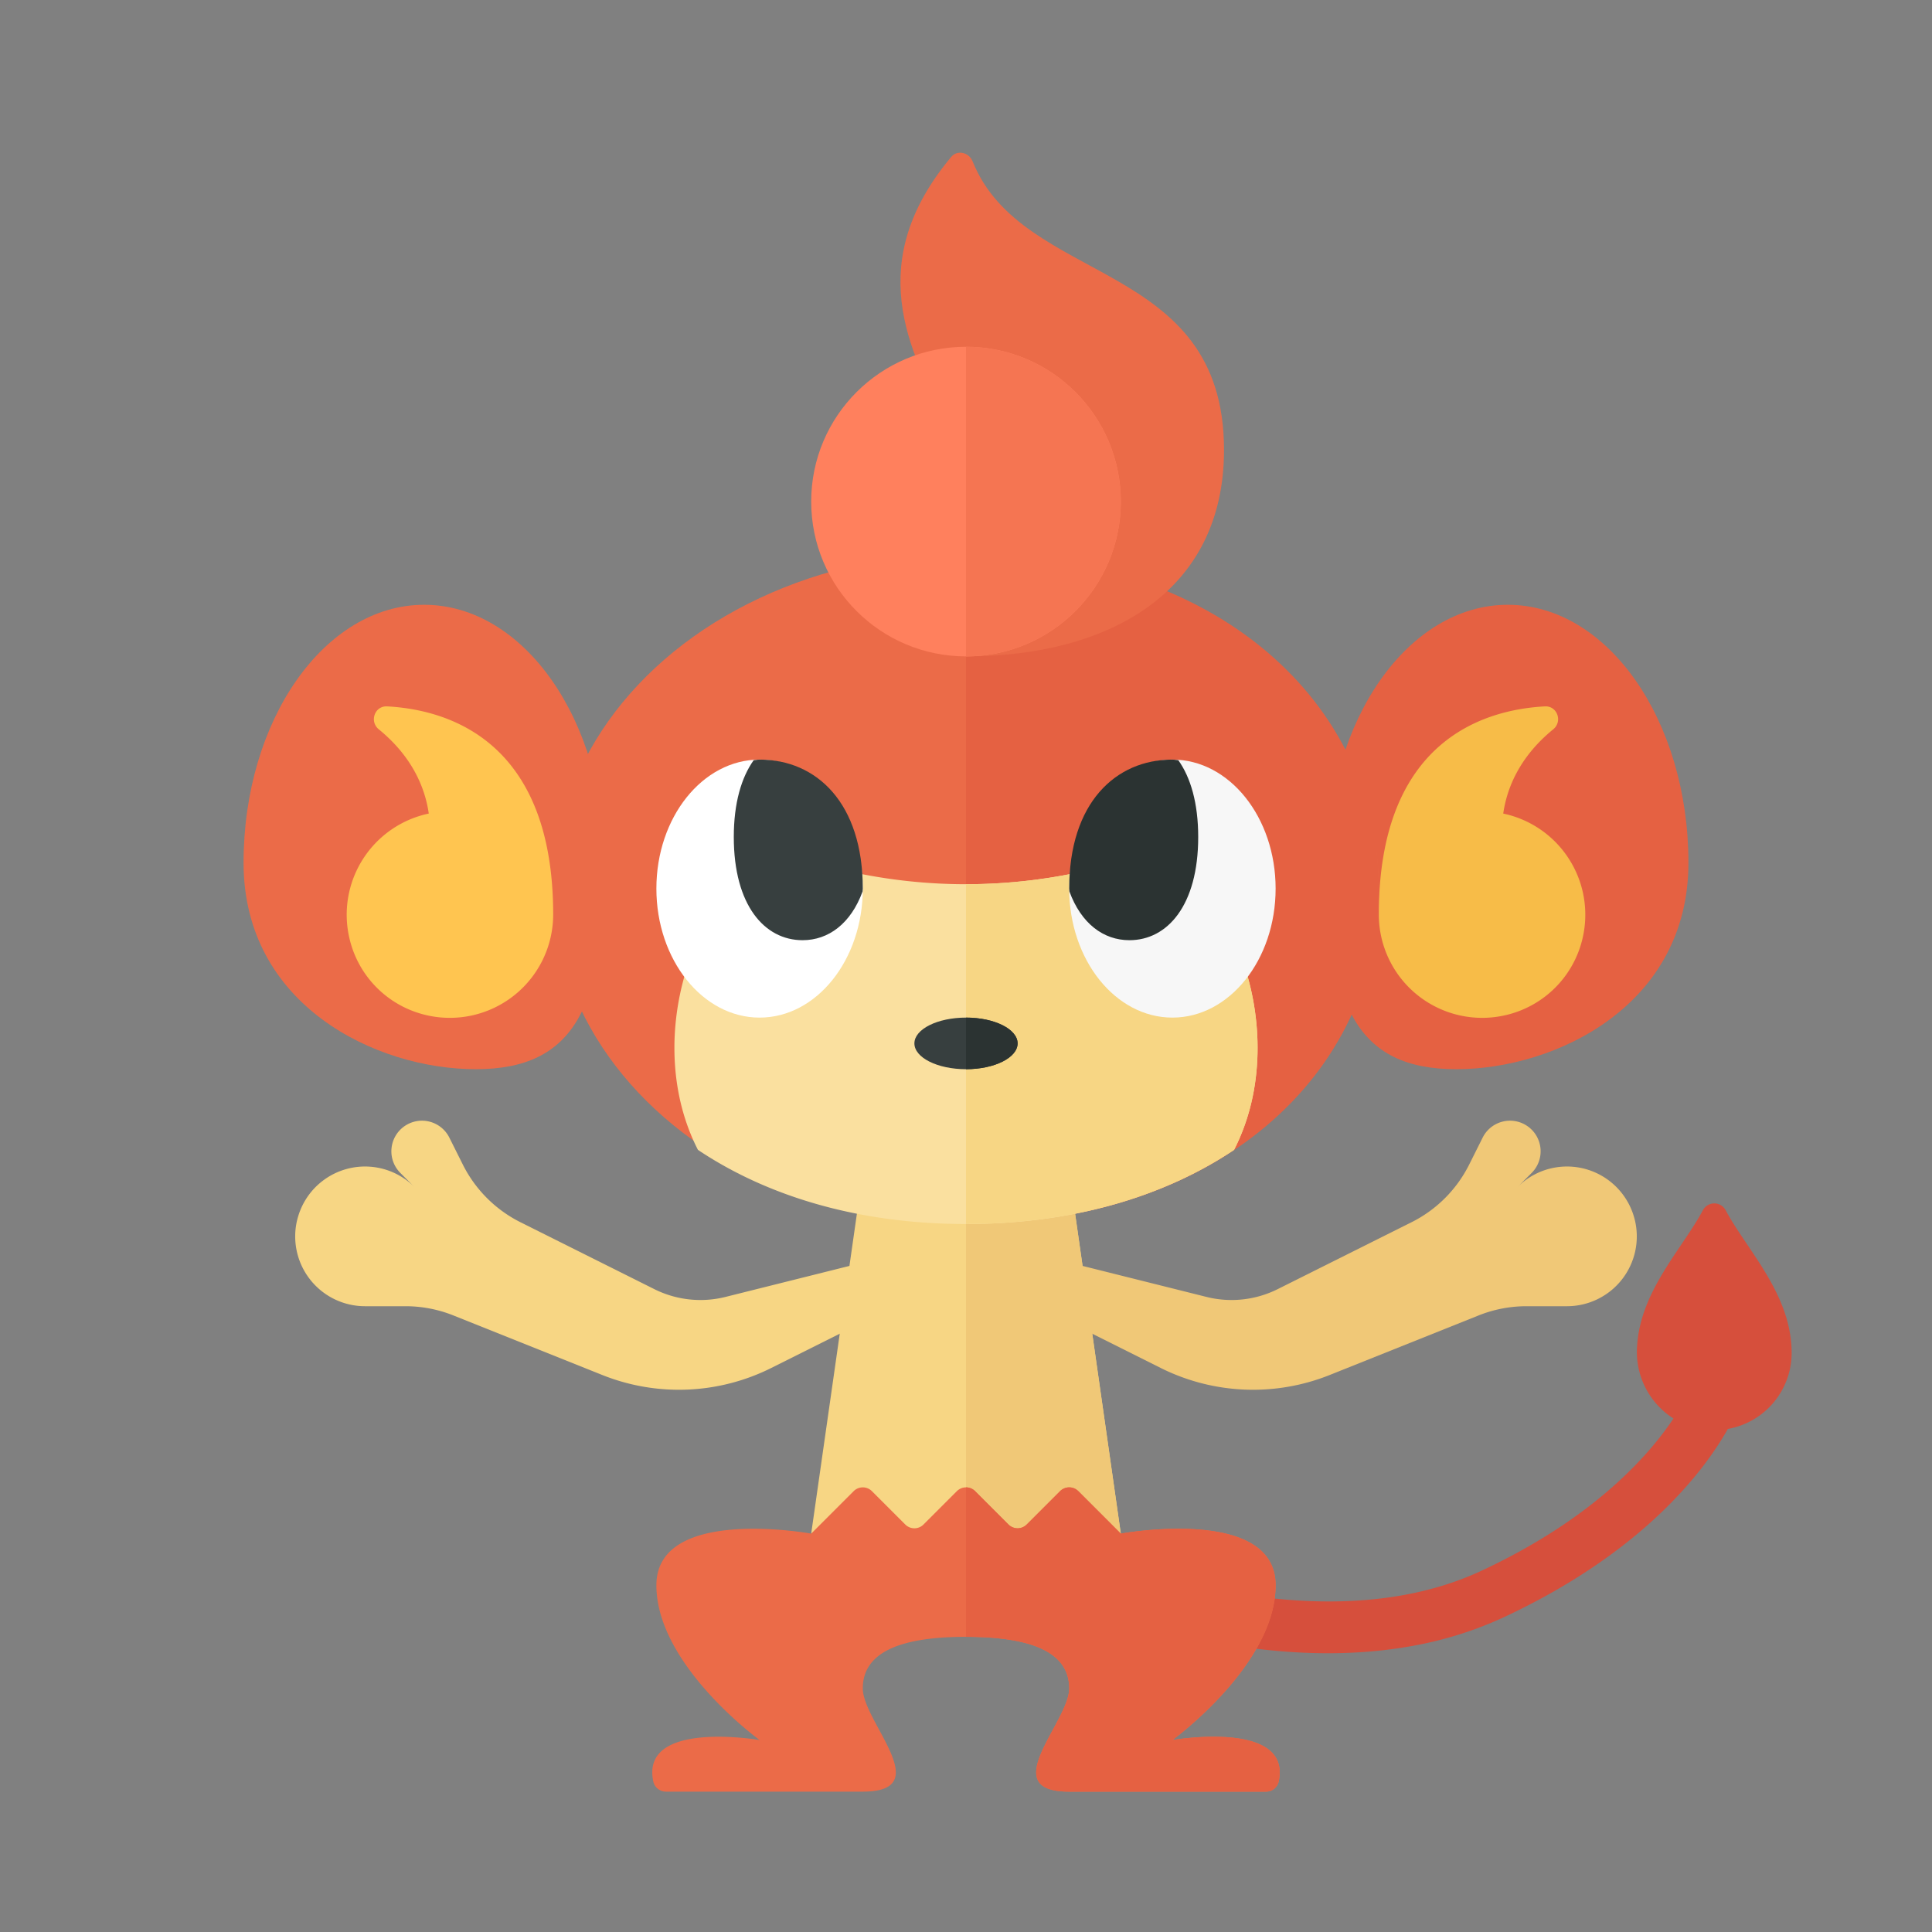 <svg xmlns="http://www.w3.org/2000/svg" width="100%" height="100%" viewBox="-2.72 -2.72 37.44 37.44"><rect x="-2.72" y="-2.72" width="37.44" height="37.44" fill="#808080" stroke="none"/><path fill="#D64F3C" d="M32 23.5c0-1.135-.858-1.983-1.276-2.762a.25.25 0 00-.446-.001c-.399.745-1.203 1.554-1.272 2.616a1.527 1.527 0 00.704 1.416c-.489.732-1.556 1.937-3.707 2.944-3.334 1.565-7.771-.417-7.816-.437l-.455-.207-.414.909.455.207c.169.078 3.626 1.625 6.975.973a7.243 7.243 0 001.68-.54c2.702-1.265 3.877-2.833 4.336-3.647A1.497 1.497 0 0032 23.5z"/><path fill="#E56142" d="M23 14c0 2.761.567 4 2.5 4s4.5-1.239 4.5-4-1.567-5-3.5-5-3.5 2.239-3.5 5z"/><path fill="#F7BC48" d="M27.38 11.413c-.656.535-.899 1.143-.969 1.633a2.003 2.003 0 011.537 2.419 1.988 1.988 0 01-1.476 1.484A2.003 2.003 0 0124 15.003c0-3.383 2.053-3.972 3.218-4.034.24-.013.348.292.162.444z"/><path fill="#EB6B48" d="M9 14c0 2.761-.567 4-2.5 4S2 16.761 2 14s1.567-5 3.5-5S9 11.239 9 14z"/><ellipse cx="16" cy="14.5" fill="#EB6B48" rx="8" ry="6.5"/><path fill="#E56142" d="M24 14.5c0-3.59-3.14-6.5-8-6.5v13c4.86 0 8-2.91 8-6.5z"/><path fill="#F7D684" d="M19 27h-6l1-7h4z"/><path fill="#F0C877" d="M16 27h3l-1-7h-2z"/><path fill="#FAE09F" d="M19.5 14c-.356 0-.701.042-1.031.121a10.514 10.514 0 01-4.938 0A4.422 4.422 0 0012.5 14c-1.498 0-2.9 3.21-1.695 5.563C12.145 20.46 13.912 21 16 21s3.855-.54 5.195-1.437C22.4 17.21 20.998 14 19.5 14z"/><ellipse cx="12" cy="14.5" fill="#FFF" rx="2" ry="2.5"/><path fill="#F7D684" d="M14.621 21.592l-3.282.821a2 2 0 01-1.379-.151l-2.593-1.296a2.499 2.499 0 01-1.118-1.118l-.26-.52a.593.593 0 10-.949.684l.581.581-.311-.311a1.352 1.352 0 00-2.268.628l-.001.002a1.353 1.353 0 001.312 1.681h.786a2.5 2.5 0 01.928.179l2.885 1.154a4 4 0 003.274-.136l2.393-1.197v-1.001z"/><path fill="#F0C877" d="M17.379 21.592l3.282.821a2 2 0 001.379-.151l2.593-1.296a2.499 2.499 0 001.118-1.118l.26-.52a.593.593 0 11.949.684l-.581.581.311-.311a1.352 1.352 0 012.268.628l.001.002a1.353 1.353 0 01-1.312 1.681h-.786a2.5 2.5 0 00-.928.179l-2.885 1.154a4 4 0 01-3.274-.136l-2.393-1.197v-1.001z"/><path fill="#EB6B48" d="M20 31s2-1.452 2-3-3-1-3-1l-.823-.823a.25.25 0 00-.354 0l-.646.646a.25.25 0 01-.354 0l-.646-.646a.25.25 0 00-.354 0l-.646.646a.25.25 0 01-.354 0l-.646-.646a.25.25 0 00-.354 0L13 27s-3-.548-3 1 2 3 2 3-2.321-.401-2.059.807a.25.25 0 00.245.193H14c1.44 0 0-1.351 0-2s.621-1 2-1 2 .351 2 1-1.44 2 0 2h3.814a.25.25 0 00.245-.193C22.321 30.599 20 31 20 31z"/><path fill="#F7D684" d="M21.195 19.563C22.4 17.21 20.998 14 19.5 14c-.356 0-.701.042-1.031.121-.818.196-1.643.294-2.469.294V21c2.088 0 3.855-.54 5.195-1.437z"/><ellipse cx="20" cy="14.5" fill="#F7F7F7" rx="2" ry="2.5"/><path fill="#EB6B48" d="M15.713.321c-3.36 4.03 3.21 6.756.287 9.679 2.761 0 5-1.239 5-4 0-3.709-3.901-3.175-4.872-5.593-.07-.174-.295-.23-.415-.086z"/><circle cx="16" cy="7" r="3" fill="#FF805D"/><path fill="#F57552" d="M19 7a3 3 0 00-3-3v6a3 3 0 003-3z"/><path fill="#FFC550" d="M4.62 11.413c.656.535.899 1.143.969 1.633a2.003 2.003 0 00-1.537 2.419 1.988 1.988 0 001.476 1.484A2.003 2.003 0 008 15.003c0-3.383-2.053-3.972-3.218-4.034-.24-.013-.348.292-.162.444z"/><path fill="#E56142" d="M18 30c0 .649-1.44 2 0 2h3.814a.25.25 0 00.245-.193C22.321 30.599 20 31 20 31s2-1.452 2-3-3-1-3-1l-.823-.823a.25.25 0 00-.354 0l-.646.646a.25.25 0 01-.354 0l-.646-.646a.249.249 0 00-.177-.073V29c1.379 0 2 .351 2 1z"/><path fill="#373F3F" d="M12 12c-.039 0-.076.009-.114.011-.238.334-.386.831-.386 1.489 0 1.325.597 2 1.333 2 .503 0 .936-.323 1.163-.945 0-.019.004-.035.004-.055 0-1.657-.895-2.5-2-2.5z"/><path fill="#2B3332" d="M18 14.5c0 .02.004.036.004.055.227.622.66.945 1.163.945.736 0 1.333-.675 1.333-2 0-.658-.148-1.155-.386-1.489-.038-.002-.075-.011-.114-.011-1.105 0-2 .843-2 2.5z"/><ellipse cx="16" cy="17.5" fill="#373F3F" rx="1" ry=".5"/><path fill="#2B3332" d="M17 17.5c0-.276-.448-.5-1-.5v1c.552 0 1-.224 1-.5z"/></svg>